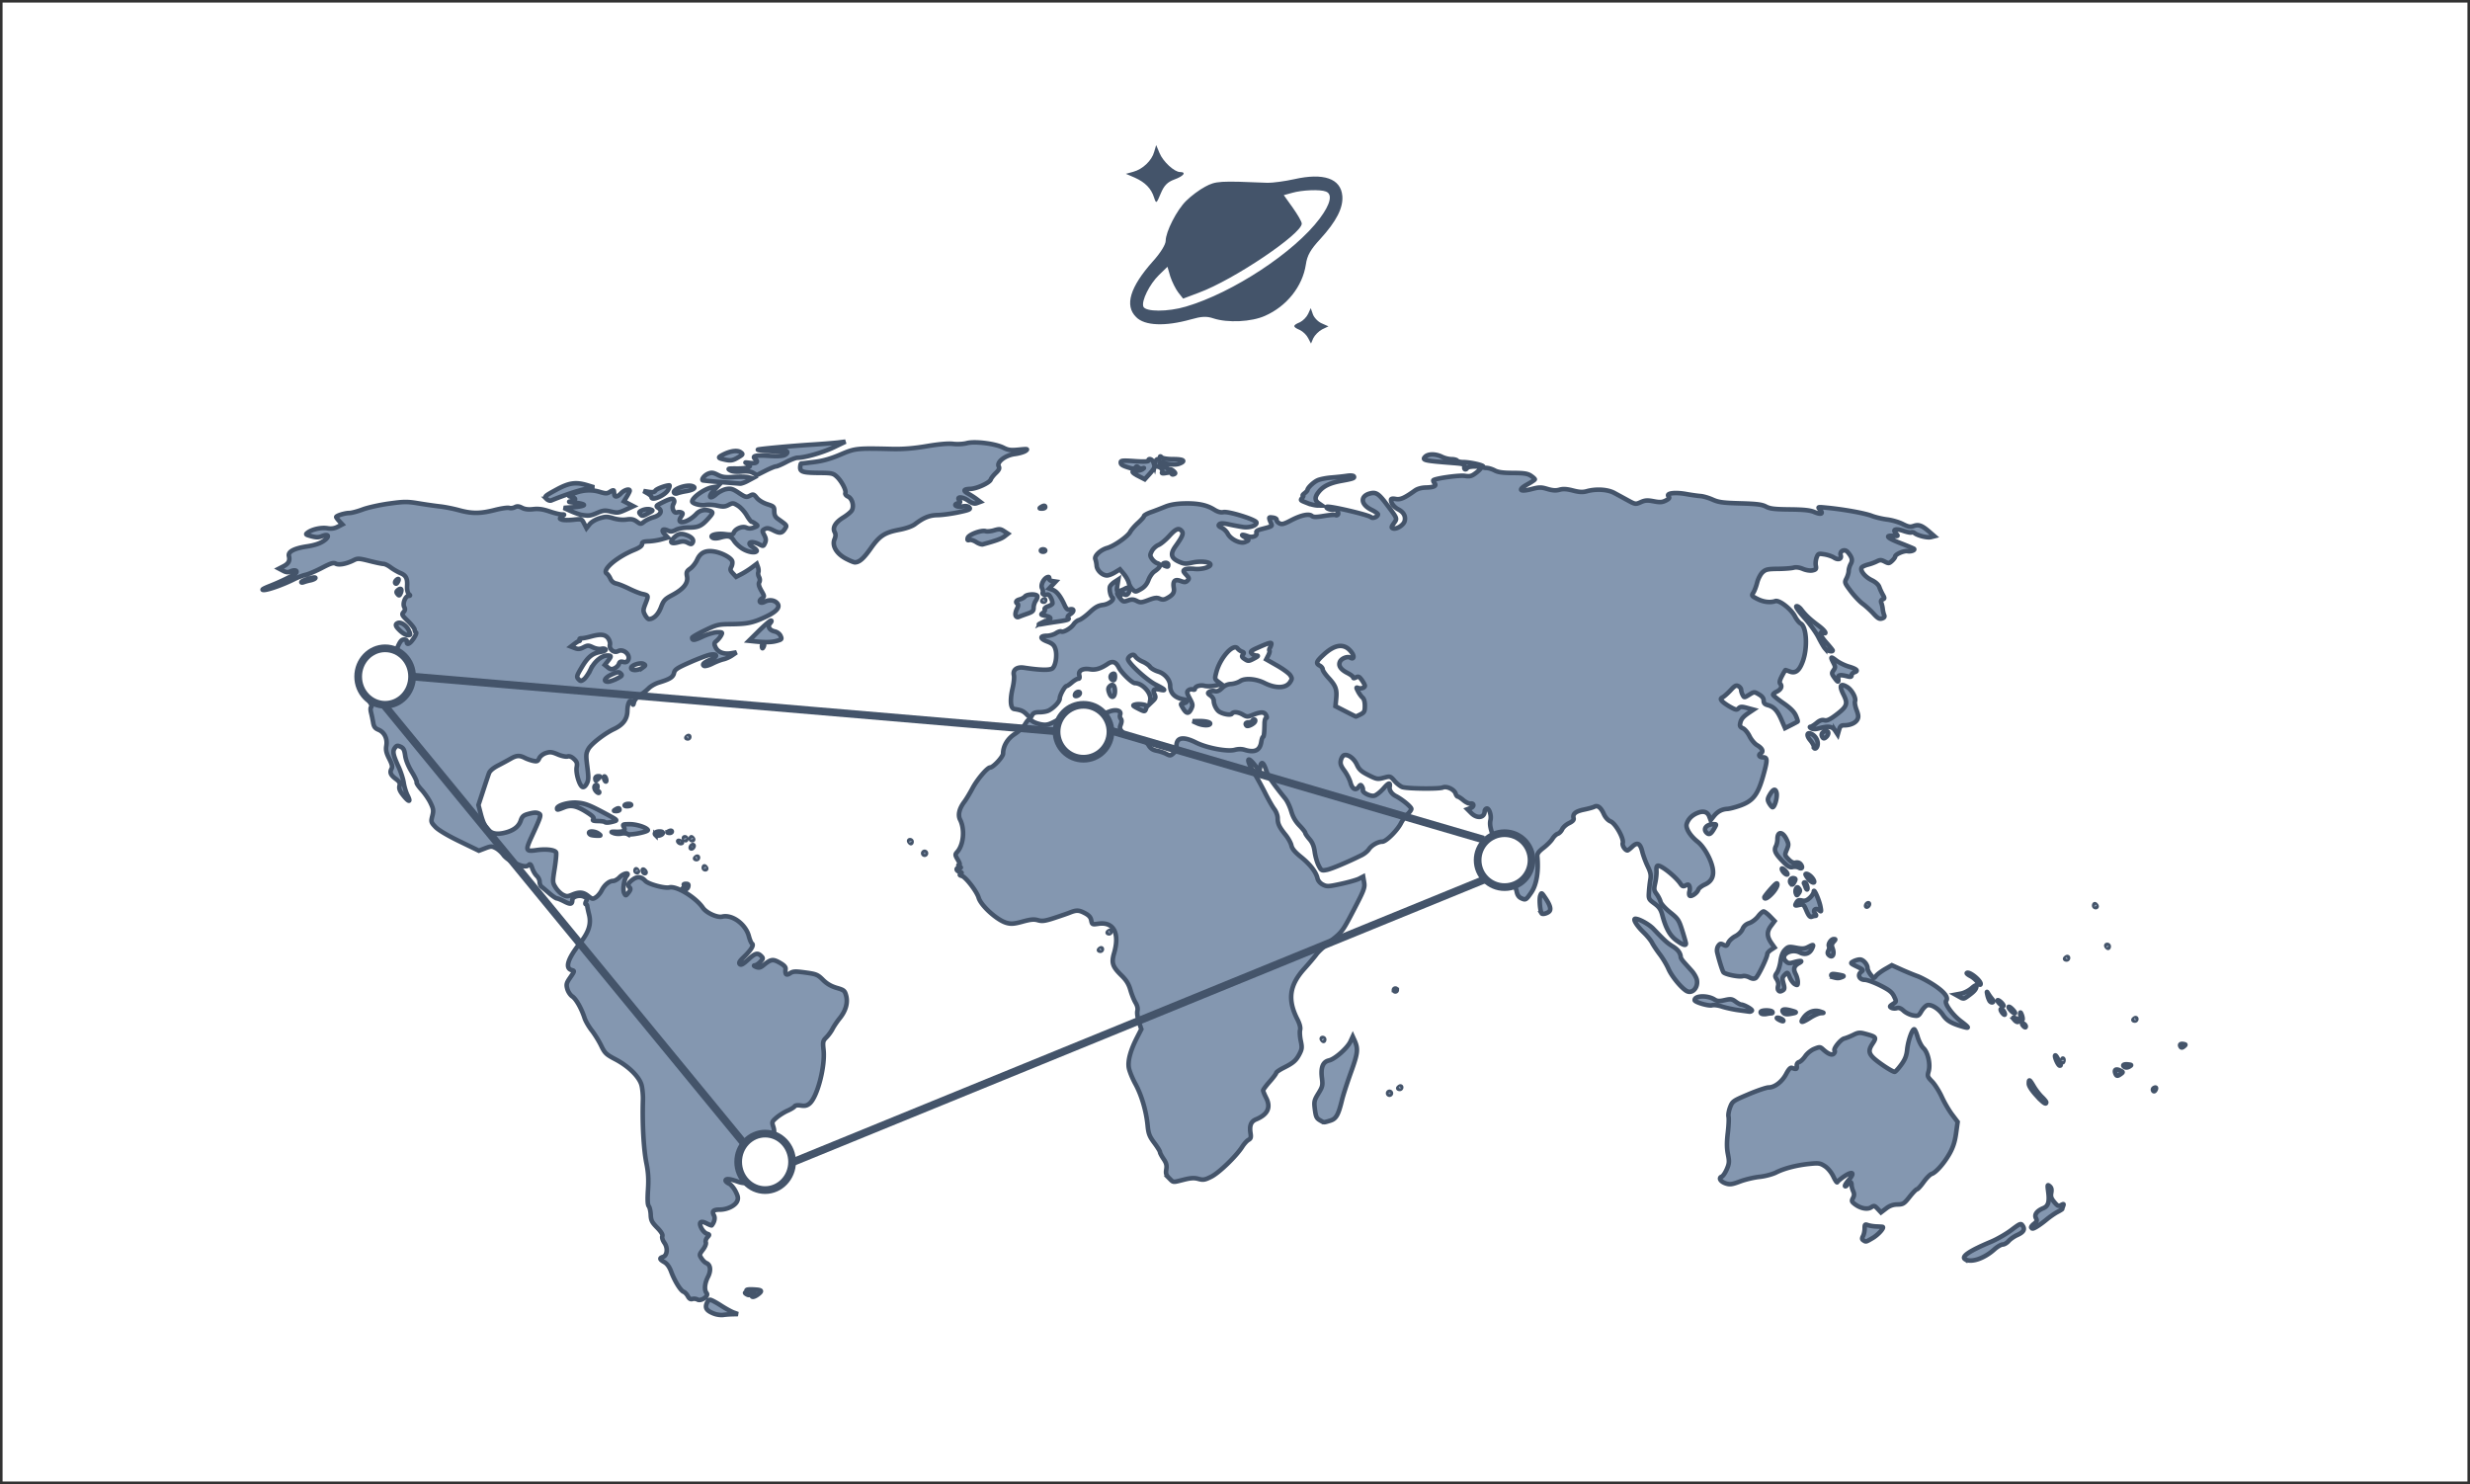 <svg xmlns="http://www.w3.org/2000/svg" overflow="hidden" viewBox="0 0 962 578">
  <rect x="0" y="0" width="962" height="578" fill="#333333" stroke="none"/>
  <defs>
    <clipPath id="a">
      <path d="M159 71h962v578H159z"/>
    </clipPath>
    <clipPath id="b">
      <path d="M256 238h768v356H256z"/>
    </clipPath>
    <clipPath id="c">
      <path d="M256 238h768v356H256z"/>
    </clipPath>
    <clipPath id="d">
      <path d="M256 238h768v356H256z"/>
    </clipPath>
    <clipPath id="e">
      <path d="M597 126h86v80h-86z"/>
    </clipPath>
    <clipPath id="f">
      <path d="M597 126h86v80h-86z"/>
    </clipPath>
    <clipPath id="g">
      <path d="M597 126h86v80h-86z"/>
    </clipPath>
  </defs>
  <g clip-path="url(#a)" transform="translate(-159 -71)">
    <path fill="#FFF" d="M160 72h960v576H160z"/>
    <g clip-path="url(#b)">
      <g clip-path="url(#c)">
        <g clip-path="url(#d)">
          <path fill="#8497B0" stroke="#44546A" stroke-width="1.778" d="M49.365 492.646c-2.875-1.078-3.678-2.127-2.996-3.924.316-.834.924-1.514 1.35-1.514.427 0 2.292.982 4.147 2.18 1.855 1.198 4.122 2.453 5.039 2.784l1.668.603-2.052.048c-1.128.024-2.783.149-3.678.278-.895.129-2.46-.077-3.478-.455zm-6.524-5.524c-.541-.302-1.444-.403-2.005-.225-.707.225-1.254-.111-1.777-1.088-.416-.776-1.16-1.552-1.655-1.72-1.136-.393-3.515-4.245-4.84-7.841-.669-1.816-1.569-3.071-2.637-3.678-1.895-1.078-2.03-1.568-.564-2.033 1.679-.532 1.99-3.491.578-5.475-.674-.947-1.029-2.059-.825-2.588.24-.624-.422-1.72-2.024-3.353-2.022-2.06-2.396-2.809-2.487-4.98-.058-1.405-.4-2.91-.76-3.343-.453-.545-.545-2.505-.3-6.379.264-4.198.11-6.789-.62-10.401-1.085-5.363-1.64-15.356-1.358-24.473.06-1.945-.192-4.616-.56-5.934-.897-3.212-5.023-7.266-10.123-9.946-3.647-1.916-4.16-2.408-5.586-5.352-.863-1.782-2.514-4.447-3.667-5.921-1.153-1.474-2.408-3.638-2.787-4.81-1.204-3.718-3.326-7.454-4.773-8.402-.77-.505-1.648-1.816-1.951-2.915-.491-1.778-.362-2.274 1.175-4.508 1.666-2.421 1.686-2.52.56-2.814-2.767-.724-1.603-4.422 3.363-10.689 3.3-4.165 4.267-7.338 3.353-11.003-.348-1.397-.66-2.859-.693-3.248-.033-.389-.281-.707-.552-.707-.27 0-.218-.51.116-1.134.514-.961.384-1.235-.852-1.799-1.801-.821-4.522-.009-4.532 1.352-.013 1.633-.73 1.753-3.098.519-1.268-.661-2.585-1.201-2.927-1.201-.341 0-1.67-.904-2.953-2.009s-2.65-2.261-3.04-2.569c-.388-.307-.707-1.147-.707-1.864 0-.718-.5-1.757-1.11-2.31-.61-.552-1.402-1.888-1.759-2.969-.468-1.419-.82-1.793-1.266-1.346-.932.932-2.312.755-5.662-.726-1.752-.775-3.576-2.097-4.305-3.121-.696-.977-2.025-2.17-2.954-2.65-1.533-.793-1.916-.786-4.149.066l-2.46.94-7.548-3.658c-4.643-2.249-8.246-4.396-9.362-5.576-1.73-1.83-1.787-2.029-1.21-4.297.527-2.078.437-2.721-.71-5.091-.722-1.492-2.3-3.784-3.507-5.093-1.206-1.309-2.056-2.601-1.888-2.872.167-.271-.683-2.097-1.889-4.059-1.37-2.228-2.337-4.615-2.578-6.361-.308-2.239-.666-2.924-1.802-3.442-1.204-.548-1.54-.478-2.23.463-.971 1.327-.695 2.727 1.452 7.367.872 1.886 1.774 4.68 2.003 6.211.23 1.531.908 3.744 1.507 4.918 1.42 2.782.503 2.733-1.735-.093-1.32-1.666-1.676-2.58-1.414-3.625.28-1.116.004-1.653-1.368-2.668-2.08-1.538-2.52-2.53-1.756-3.958.446-.833.241-1.746-.89-3.98-1.15-2.268-1.39-3.367-1.106-5.051.465-2.753-.77-5.246-3.073-6.2-1.33-.55-1.788-1.166-2.059-2.767a59.12 59.12 0 00-.815-3.894c-.268-1.049-.249-1.97.045-2.151.282-.174.097-.951-.41-1.725-.747-1.141-.799-1.681-.27-2.843.36-.788.495-1.689.302-2.003-.194-.313.288-1.249 1.072-2.079.783-.831 1.825-2.487 2.316-3.681.492-1.194 2.005-3.408 3.364-4.919 1.359-1.511 3.081-4.158 3.828-5.883 1.036-2.393 1.644-3.137 2.568-3.145.666-.005 1.175.309 1.131.698-.18 1.621 1.102 1.122 2.542-.99.848-1.245 1.306-2.348 1.017-2.452-.288-.104-.525-.572-.525-1.041 0-.468-1.171-1.991-2.603-3.382-2.375-2.308-2.527-2.614-1.738-3.486.64-.707.715-1.226.289-1.989-.75-1.339.433-4.339 1.716-4.351.53-.006.68-.186.355-.425-.73-.536-1.06-1.754-.957-3.528.163-2.833-.457-4.019-2.563-4.899-1.137-.474-2.87-1.476-3.853-2.226-.983-.749-2.23-1.363-2.771-1.363-.541 0-3.001-.515-5.467-1.144-3.964-1.012-4.662-1.052-6.035-.346-2.846 1.465-5.861 2.062-7.09 1.404-.922-.493-1.928-.189-5.437 1.647-2.367 1.238-5.196 2.444-6.285 2.678-1.089.236-3.174 1.029-4.632 1.764-4.138 2.085-10.064 4.186-11.704 4.15-1.058-.024-.342-.488 2.473-1.604 4.784-1.897 9.699-4.368 10.154-5.103.56-.907-.656-1.232-2.116-.567-1.075.49-1.738.444-2.978-.206l-1.596-.836 1.736-.897c1.962-1.015 2.579-2.163 2.129-3.959-.437-1.74 1.97-3.018 7.156-3.8 2.786-.42 4.905-1.119 6.331-2.09 2.515-1.712 2.083-3.006-.629-1.883-1.283.531-2.218.537-4.119.026-2.31-.623-2.393-.711-1.359-1.467 1.729-1.264 5.305-2.025 7.654-1.628 1.487.252 2.705.075 3.955-.571l1.806-.934-1.19-1.265c-.653-.696-1.188-1.415-1.188-1.598 0-.526 3.406-1.575 5.11-1.575.85 0 3.18-.616 5.179-1.368 1.998-.752 6.609-1.779 10.246-2.282 5.898-.816 7.147-.826 11.57-.093 2.727.453 6.486.992 8.354 1.199 1.867.207 5.172.864 7.344 1.46 5.045 1.384 8.331 1.367 13.968-.072 2.489-.635 5.004-1.003 5.59-.817.585.186 1.581.061 2.212-.277.87-.465 1.545-.409 2.786.233 1.122.58 2.506.745 4.39.525 1.99-.233 3.73.008 6.272.867 1.935.655 4.085 1.191 4.777 1.191 1.225 0 1.229.02.159.808-1.05.772-1.053.826-.067 1.208.567.22 2.536.242 4.376.05 3.322-.347 3.35-.337 4.277 1.454l.932 1.803 1.21-1.518c.697-.872 2.35-1.861 3.888-2.324 2.324-.699 3.03-.697 5.363.018 1.648.505 3.62.689 5.098.475 1.88-.271 2.754-.102 3.981.772 1.55 1.103 1.592 1.103 2.966.039.767-.595 2.345-1.346 3.507-1.67 2.781-.775 3.724-2.426 2.054-3.596-1.181-.827-1.13-.89 1.976-2.413 2.315-1.135 3.358-1.394 3.81-.942.45.451.446.948-.018 1.814-.79 1.476.194 3.707 1.426 3.234.443-.17 1.178-.166 1.633.009.715.274.703.506-.084 1.709-2.176 3.32 2.702 2.379 6.004-1.158 1.342-1.439 3.422-1.875 5.372-1.127 1.26.484 1.14.879-.944 3.165-2.485 2.725-3.757 3.282-7.489 3.282-1.803 0-3.933.391-4.925.904-1.373.71-2.043.769-3.126.275-2.02-.919-2.723-.154-1.274 1.388l1.236 1.317-2.467.7c-1.357.385-3.613.737-5.014.783-2.03.066-2.547.286-2.55 1.089-.003.687-.99 1.41-3.112 2.277-6.874 2.81-12.705 7.876-10.594 9.205.396.249 1.024 1.146 1.395 1.993.429.975 1.254 1.656 2.252 1.856.866.173 3.103 1.068 4.97 1.987 1.868.919 4.16 1.838 5.093 2.042 2.57.56 2.593.619 1.396 3.656-1.024 2.599-1.045 2.969-.251 4.504.475.92 1.176 1.664 1.557 1.653 1.854-.054 3.593-1.765 4.673-4.6 1.03-2.701 1.499-3.205 4.454-4.783 4.362-2.33 6.175-4.624 5.692-7.2-.315-1.679-.151-2.072 1.285-3.095.905-.645 2.104-2.187 2.663-3.428 1.25-2.774 3.26-3.735 6.65-3.181 3.005.491 6.56 2.399 6.99 3.752.175.556.029 1.553-.326 2.216-.538 1.005-.437 1.43.608 2.542l1.255 1.335 2.047-1.062c1.127-.584 2.932-1.723 4.012-2.531l1.964-1.47.462 1.247c.254.687.325 1.601.16 2.033-.166.432-.037 1.279.286 1.884.364.679.392 1.447.074 2.016-.358.64-.118 1.612.792 3.215 1.305 2.297 1.305 2.299.16 3.102-1.508 1.056-.541 2.176 1.114 1.29 1.643-.879 3.525-.765 4.684.285 1.716 1.552.29 3.409-4.263 5.55-4.951 2.33-7.158 2.792-13.621 2.849-4.772.042-5.404.194-10.044 2.418-2.723 1.306-4.951 2.598-4.951 2.871 0 1.168.858 1.066 4.15-.491 1.94-.918 4.44-1.651 5.63-1.651 2.035 0 2.109.063 1.474 1.249-.368.688-1.162 1.649-1.763 2.136-.947.767-1.002 1.09-.41 2.39.889 1.95 3.209 2.888 5.984 2.42l2.194-.37-1.687 1.164c-.928.64-2.456 1.329-3.395 1.532-.94.203-2.871.955-4.292 1.67-1.442.727-2.891 1.112-3.28.871-.896-.553.05-1.384 2.959-2.599 2.587-1.081 2.174-2.23-.615-1.707-1.086.204-4.608 1.531-7.827 2.948-5.024 2.213-5.9 2.798-6.193 4.13-.36 1.636-1.586 2.41-5.898 3.723-1.376.418-3.159 1.429-3.962 2.247-.802.818-2.34 2.042-3.416 2.721-1.076.678-2.106 1.868-2.29 2.642-.301 1.276-.371 1.307-.75.323-.707-1.842-1.774-.041-1.835 3.101-.063 3.219-1.695 5.414-5.274 7.096-3.668 1.724-8.89 5.797-9.947 7.761-.934 1.735-.973 2.41-.398 6.867.537 4.158.505 5.202-.201 6.568-.528 1.02-1.143 1.508-1.655 1.311-1.214-.466-2.7-5.462-2.283-7.681.289-1.541.097-2.125-1.051-3.204-.926-.869-1.78-1.2-2.506-.969-.606.192-2.32-.173-3.81-.811-2.284-.979-3.013-1.062-4.643-.523-1.106.364-2.204 1.23-2.564 2.019-.535 1.174-.889 1.325-2.367 1.007-.956-.206-2.425-.725-3.266-1.154-2.07-1.058-3.229-.984-5.553.353a152.722 152.722 0 01-4.918 2.652c-1.862.959-3.141 2.052-3.477 2.969-.291.797-1.335 3.907-2.318 6.91l-1.788 5.46.913 3.524c1.678 6.475 4.013 8.414 8.877 7.371 3.667-.787 5.869-2.38 6.678-4.833.514-1.558 1.069-2.072 2.729-2.534 2.498-.694 3.541-.719 4.5-.11.793.503.514 1.329-3.031 9.005-2.433 5.267-2.257 5.738 1.91 5.137 3.797-.548 7.268-.128 7.674.929.158.412-.1 3.191-.572 6.176-.845 5.34-.839 5.46.378 7.428.68 1.1 1.954 2.371 2.832 2.825 1.402.725 1.842.723 3.606-.013 2.802-1.171 4.324-1.048 6.27.51 1.557 1.245 1.777 1.28 3 .479.726-.476 1.717-1.655 2.201-2.62 1.093-2.176 2.933-3.706 4.48-3.723.646-.007 1.772-.649 2.503-1.427 1.485-1.58 4.098-2.095 2.821-.555-1.072 1.291-1.685 5.446-.994 6.738.575 1.074.621 1.068 1.668-.225.746-.92.896-1.511.489-1.918-.972-.972-.68-1.78 1.129-3.116 1.878-1.389 3.33-1.247 4.95.485 1.188 1.269 7.531 2.985 9.35 2.529 2.768-.695 10.248 3.853 13.058 7.94 1.338 1.946 5.613 3.904 7.493 3.432 3.867-.97 9.169 2.904 10.409 7.607.37 1.401.926 2.705 1.237 2.899.826.514-.411 2.546-3.115 5.118-1.727 1.643-2.139 2.35-1.653 2.836.486.486 1.284.06 3.202-1.708 2.79-2.571 3.72-2.832 5.118-1.434.85.85.824 1.023-.341 2.263-.694.739-1.663 1.359-2.154 1.379-.516.021-.307.269.497.59 1.106.441 1.682.317 2.83-.61 2.987-2.413 3.69-2.529 6.344-1.047 1.725.964 2.416 1.698 2.329 2.474-.242 2.158.267 2.636 1.763 1.655 1.189-.779 2.005-.816 5.983-.271 4.232.579 4.786.81 6.816 2.84 1.507 1.508 3.203 2.499 5.332 3.118 2.86.832 3.17 1.085 3.689 3.011.752 2.793-.129 5.892-2.512 8.835-1.018 1.257-2.265 3.103-2.772 4.102-.507.999-1.586 2.479-2.396 3.29-1.372 1.372-1.449 1.715-1.107 4.974.668 6.367-2.445 18.243-5.449 20.784-.978.827-1.815 1.021-3.365.781-1.275-.198-2.219-.07-2.468.333-.222.359-1.457 1.116-2.746 1.682-1.288.567-3.206 1.768-4.262 2.67-1.828 1.562-1.89 1.734-1.274 3.598.709 2.149.232 4.693-1.288 6.863-.491.701-.893 1.895-.893 2.652 0 .758-.591 2.165-1.313 3.128-.721.963-2.113 3.168-3.093 4.899-2.41 4.259-3.86 4.997-7.354 3.745-3.033-1.087-4.65-1.217-4.65-.373 0 .317.604.853 1.343 1.19.74.336 1.89 1.707 2.56 3.045.995 1.993 1.1 2.686.58 3.824-.803 1.765-3.876 3.245-6.733 3.245-2.53 0-3.157.619-2.283 2.252.54 1.008.176 2.63-.867 3.873-.084.101-.97-.239-1.969-.755-2.383-1.233-3.227-.448-2.022 1.881.49.948 1.421 1.891 2.07 2.097 1.114.354 1.126.432.22 1.434-.528.583-.802 1.468-.61 1.97.208.538-.254 1.701-1.128 2.848-1.422 1.865-1.443 1.994-.531 3.385.521.796 1.334 1.595 1.807 1.777 1.704.653 1.987 2.888.687 5.435-1.302 2.552-1.502 5.111-.494 6.323.916 1.107-2.166 3.253-3.552 2.477zM1.138 242.047c1.512-3.159 4.326-5.512 6.591-5.512 1.631 0 1.65.265.157 2.163l-1.174 1.493 1.205.975c.97.786 1.471.854 2.578.35.755-.344 1.529-1.118 1.72-1.719.26-.819.682-1.01 1.678-.76.923.231 1.5.033 1.88-.645 1.15-2.054-1.777-4.682-3.93-3.529-1.542.825-3.555-.817-3.126-2.547.16-.642-.168-1.758-.735-2.507-1.17-1.543-2.95-1.706-6.844-.625-1.4.389-2.997.689-3.549.668-.55-.021-.854.201-.673.493.18.293.122.537-.13.544-.252.007-1.091.5-1.866 1.094l-1.408 1.083 1.582.601c1.236.47 1.965.402 3.338-.308 1.613-.834 1.912-.833 3.673.007 1.061.505 2.51.765 3.243.581.729-.183 1.482-.08 1.672.229.195.316-.602.722-1.82.927-3.312.56-5.032 1.939-7.434 5.959-2.006 3.358-2.122 3.763-1.322 4.651.785.87 1.001.884 2.078.131.66-.462 1.838-2.17 2.616-3.797zm10.28 3.493c2.015-1.028 2.209-1.285 1.499-1.995-.71-.71-1.158-.664-3.468.358-2.711 1.199-3.572 2.818-1.498 2.818.635 0 2.195-.532 3.468-1.181zm10.034-4.275c1.179-.826 1.222-.988.391-1.453-1.224-.685-4.86.495-4.86 1.577 0 1.115 2.812 1.036 4.469-.124zm42.496 244.357c0-.249.306-.757.679-1.13.374-.374.465-.681.204-.681s-.78.422-1.154.93c-.536.733-.906.795-1.76.302-.61-.355-.759-.638-.34-.647.407-.01.583-.273.39-.585-.369-.594.602-.757 3.395-.57 2.494.173 2.745.537 1.203 1.749-1.435 1.131-2.617 1.413-2.617.632zm472.564-14.199c-1.619-1.026 1.749-3.291 10.11-6.793 2.333-.978 5.888-3.023 7.905-4.545 3.42-2.587 3.703-2.7 4.383-1.731 1.03 1.47.422 2.535-2.093 3.669-1.203.542-2.712 1.592-3.359 2.334-.642.742-1.681 1.349-2.304 1.349-.623 0-2.089.858-3.258 1.905-4.001 3.588-9.065 5.283-11.384 3.812zm-39.602-7.351c-.589-.373-.623-.757-.144-1.652.345-.642.628-1.964.628-2.939 0-1.594.124-1.728 1.269-1.326.7.247 2.166.481 3.254.523 1.092.04 2.179.11 2.419.155.939.177-1.567 3.03-3.818 4.35-2.683 1.572-2.573 1.544-3.608.889zm65.388-4.948c-.202-.197.268-.852 1.035-1.455 1.154-.908 1.288-1.292.78-2.235-.728-1.365.36-2.83 2.87-3.871 1.945-.806 2.439-2.443 1.917-6.392-.36-2.717-.317-2.886.56-2.162.685.568.853 1.285.609 2.591-.269 1.432-.024 2.176 1.169 3.595 1.288 1.533 1.672 1.699 2.678 1.162.996-.535 1.116-.486.8.334-.201.529-.369 1.061-.369 1.183 0 .122-.829.646-1.84 1.164-1.011.518-2.984 1.888-4.383 3.044-2.276 1.88-4.624 3.4-5.247 3.4-.124 0-.383-.161-.579-.358zm-59.84-7.309c-1.193-1.268-1.409-1.317-2.554-.567-1.461.956-4.201.397-6.4-1.303-1.17-.908-1.251-1.2-.647-2.33.512-.963.531-1.639.067-2.661-.345-.753-.623-1.867-.623-2.475 0-1.371-.891-1.436-1.629-.119-.302.542-.714.823-.91.625-.202-.198.455-1.292 1.456-2.429 2.458-2.801 1.5-3.561-1.749-1.386-1.399.938-2.635 1.961-2.745 2.276-.115.314-.786-.656-1.495-2.155-.771-1.626-2.103-3.26-3.301-4.049-1.801-1.184-2.41-1.282-5.862-.938-5.065.504-9.952 1.753-13.151 3.361-1.454.731-4.291 1.479-6.479 1.709-2.141.224-5.546 1.031-7.567 1.791-3.09 1.163-3.969 1.285-5.535.769-2.101-.693-2.973-2.122-1.614-2.643.492-.189 1.384-1.488 1.984-2.886.959-2.238 1.013-2.935.443-5.827-.47-2.393-.484-4.659-.048-8.342.329-2.782.455-5.605.28-6.274-.175-.669.099-2.308.608-3.641.898-2.351 1.115-2.505 7.185-5.076 3.444-1.458 6.968-2.651 7.832-2.651 2.339 0 5.235-2.226 6.832-5.249.987-1.869 1.671-2.58 2.263-2.352 1.653.639 1.979.514 1.852-.712-.082-.788.257-1.361.93-1.575.583-.185 1.659-1.215 2.392-2.29.751-1.1 2.294-2.339 3.533-2.836 2.067-.829 2.273-.817 3.394.205 2.075 1.884 3.541 2.434 4.245 1.589.34-.412.46-.91.259-1.107-.647-.648 2.319-4.367 3.765-4.724.777-.192 2.377-.83 3.551-1.418 1.83-.918 2.477-.979 4.527-.428 4.422 1.187 4.571 1.382 2.923 3.868-2.113 3.198-1.553 4.448 3.636 8.102 2.395 1.687 4.662 2.966 5.031 2.844.364-.124 1.533-1.415 2.587-2.871 1.437-1.983 1.998-3.426 2.228-5.759.325-3.313 1.911-7.921 2.726-7.921.268 0 .881 1.363 1.37 3.028.484 1.666 1.495 3.609 2.252 4.319 1.768 1.66 2.793 6.301 1.997 9.043-.522 1.817-.421 2.109 1.38 3.961 1.069 1.1 2.76 3.782 3.761 5.961.997 2.178 2.793 5.261 3.996 6.849l2.185 2.889-.623 4.464c-.45 3.238-1.145 5.396-2.539 7.862-2.132 3.778-5.323 7.382-7 7.915-.608.192-2.008 1.61-3.114 3.151-1.107 1.54-2.262 2.801-2.568 2.801-.302 0-1.596 1.323-2.875 2.939-2.132 2.696-2.525 2.942-4.743 2.984-1.706.032-3.009.494-4.408 1.562l-1.988 1.515-1.303-1.388zm-275.92-11.897c-1.199-1.198-1.399-1.812-1.131-3.462.252-1.553.012-2.467-1.064-4.05-.765-1.125-1.39-2.323-1.39-2.661 0-.339-1.001-1.957-2.224-3.596-1.89-2.533-2.278-3.545-2.59-6.751-.55-5.655-2.356-11.777-4.784-16.214-1.192-2.181-2.339-5.014-2.546-6.294-.443-2.724.664-6.779 3.189-11.691l1.68-3.268-.944-2.842c-.528-1.59-.786-3.472-.586-4.27.235-.936-.017-2.05-.73-3.227-.599-.989-1.488-3.199-1.977-4.911-.652-2.286-1.56-3.772-3.425-5.602-3.586-3.518-4.052-4.903-2.939-8.732 2.265-7.794-.182-12.34-6.162-11.443-2.329.349-2.418.306-2.746-1.339-.253-1.262-.937-2.004-2.655-2.881-2.231-1.138-3.187-1.143-5.927-.026-.622.253-3.169 1.132-5.659 1.952-3.743 1.233-4.867 1.392-6.497.92-1.544-.448-2.844-.332-6.003.534-3.265.896-4.448.992-6.212.505-3.68-1.016-10.004-6.715-10.903-9.827-.696-2.408-5.025-8.02-6.497-8.424-.937-.257-1.052-.456-.479-.826.577-.372.477-.56-.424-.796-1.43-.374-1.572-1.543-.189-1.555.846-.007.866-.088.141-.557-.535-.346-.594-.551-.16-.557.449-.006.278-.704-.493-2.011-1.086-1.839-1.108-2.082-.279-2.998 2.531-2.798 3.086-8.821 1.161-12.615-.918-1.812-.327-4.314 1.633-6.916.739-.98 2.18-3.363 3.203-5.296 1.79-3.383 5.78-8.085 6.86-8.085 1.195 0 5.051-4.145 5.051-5.43 0-2.901 1.734-5.793 4.561-7.607 1.519-.975 3.3-2.642 3.957-3.704 1.342-2.174 1.533-2.245 3.097-1.155.614.428 2.14.95 3.39 1.16 1.907.32 2.819.089 5.658-1.429 4.886-2.613 7.906-3.266 13.496-2.917 3.687.23 5.347.083 7.134-.632 2.633-1.053 4.908-.43 4.292 1.175-.185.483-.072 1.196.251 1.586.407.49.404 1.192-.01 2.281-.52 1.368-.405 1.775.884 3.119.815.851 2.274 1.706 3.243 1.9 4.547.909 5.84 1.498 6.779 3.088.688 1.165 1.59 1.763 3.081 2.042 1.16.217 2.843.776 3.742 1.24 1.525.789 1.723.761 2.995-.435.856-.803 1.243-1.654 1.043-2.286-.176-.554-.042-1.526.298-2.16.875-1.636 3.361-1.475 7.242.468 4.228 2.116 12.247 3.627 15.09 2.842 1.367-.378 2.681-.382 3.878-.015 3.91 1.202 5.912.262 6.446-3.028.177-1.092.48-1.986.673-1.986.366 0 .557-1.643.61-5.234.017-1.167.293-2.122.613-2.122.381 0 .362-.41-.054-1.189-.696-1.3-2.107-1.27-5.485.116-1.602.657-2.048.629-3.482-.219-1.861-1.099-3.771-1.263-4.321-.372-.409.662-3.302.198-4.872-.782-1.127-.705-2.181-2.8-2.181-4.339 0-.59-.572-1.477-1.273-1.97-1.084-.763-1.147-.979-.424-1.452.467-.305 1.427-.419 2.134-.253.901.212 1.73-.143 2.776-1.19.985-.985 2.183-1.528 3.525-1.6 1.118-.059 2.738-.572 3.599-1.139 1.87-1.233 6.115-.89 9.409.759 4.442 2.223 8.386 2.092 9.974-.331.826-1.26.83-1.525.046-2.722-.477-.728-2.771-2.408-5.098-3.731l-4.229-2.407.792-1.533c.436-.842.65-1.675.475-1.849-.174-.174-.107-.652.148-1.062.256-.41.515-1.074.576-1.475.131-.857-.782-.621-5.282 1.369-2.612 1.156-3.001 1.51-2.421 2.208.379.457 1.232.842 1.894.856.929.019.709.286-.962 1.168-2.029 1.071-2.256 1.085-3.575.22-1.128-.739-1.275-1.083-.741-1.727.531-.639.452-.885-.386-1.2-.58-.218-1.327-.76-1.661-1.205-1.621-2.16-6.763 3.523-8.259 9.127-.702 2.631-.678 2.768.643 3.764l1.372 1.035-2.516.518c-1.384.286-3.249.319-4.144.075-1.653-.452-3.748.229-3.748 1.217 0 .29-.385.38-.856.2-.471-.181-1.218-.028-1.661.339-.686.57-.609 1.037.529 3.177 1.233 2.318 1.271 2.636.502 4.177-.963 1.931-1.859 1.787-3.22-.516-.949-1.607-.943-1.644.313-1.822 1.584-.224 1.686-1.233.149-1.479-3.505-.56-5.375-2.408-5.375-5.311 0-2.266-2.101-4.764-4.648-5.526-1.323-.397-2.762-1.23-3.197-1.851-.435-.621-1.708-1.513-2.83-1.981-1.121-.468-2.376-1.334-2.789-1.923-.592-.845-.981-.947-1.848-.483-.604.323-1.098.952-1.098 1.397 0 1.47 7.212 8.116 10.738 9.896 3.738 1.886 4.321 2.56 1.725 1.99-2.316-.509-2.947 0-2.155 1.738.557 1.222.466 1.593-.653 2.668l-1.301 1.25.297-1.686c.469-2.676-3.059-6.52-5.984-6.52-1.073 0-5.193-3.996-6.272-6.084-1.154-2.23-2.437-2.661-4.255-1.428-2.739 1.857-4.792 2.485-6.941 2.122-2.854-.482-4.649.513-4.194 2.325.238.945.105 1.368-.428 1.368-.424 0-1.511.636-2.416 1.414-.904.777-1.839 1.414-2.076 1.415-.701.001-2.676 3.576-2.678 4.846-.003 1.214-2.215 3.607-4.35 4.704-.68.35-2.263.635-3.517.635-1.726 0-2.433.285-2.906 1.169-.62 1.159-.639 1.156-2.089-.294-1.361-1.361-2.144-1.701-4.89-2.126-1.442-.223-1.686-3.488-.607-8.141.461-1.988.688-4.217.503-4.952-.536-2.136 1.142-3.396 3.95-2.965 6.484.996 10.277 1.051 11.165.162 1.222-1.221 1.773-5.25 1.028-7.509-.487-1.473-1.155-2.075-3.151-2.837-2.934-1.121-2.996-2.205-.127-2.234 1.093-.011 2.67-.467 3.504-1.013.834-.547 1.757-.846 2.05-.665.8.495 3.829-1.251 4.835-2.787.486-.741 1.443-1.491 2.127-1.666.684-.174 2.517-1.503 4.073-2.952 2.206-2.055 3.364-2.699 5.255-2.925 2.343-.28 4.7-2.207 3.594-2.939-.688-.455-1.262-3.195-.879-4.193.181-.473.982-1.287 1.78-1.81l1.45-.95-.372 2.328c-.323 2.021-.241 2.307.624 2.162.548-.092 1.573-.484 2.278-.871 1.074-.589 1.337-.561 1.619.177.486 1.264-.862 2.749-1.793 1.977-.514-.427-.841-.411-1.128.053-.296.48-.528.453-.868-.097-.256-.414-.594-.622-.753-.463-.159.159.293 1.019 1.005 1.911 1.2 1.505 1.428 1.576 3.138.98 1.464-.51 2.167-.475 3.414.169 1.408.728 1.883.693 4.588-.334 2.369-.901 3.304-1.017 4.352-.538.965.439 1.681.43 2.577-.033 2.545-1.315 3.25-2.307 2.934-4.127-.468-2.698.39-3.582 2.649-2.729 1.537.58 1.986.557 2.682-.138.735-.736.672-1.007-.534-2.291-1.16-1.235-1.241-1.541-.534-2.018.459-.31 2.178-.421 3.82-.247 3.005.318 6.751-.856 6.098-1.912-.572-.924-4.021-1.191-6.944-.537-2.592.579-3.272.533-5.258-.363-3.086-1.391-3.449-3.019-1.333-5.969 2.724-3.796 3.222-5.006 2.446-5.94-1.149-1.385-2.277-.934-4.902 1.96-1.387 1.528-3.277 3.092-4.2 3.474-.923.383-2.065 1.443-2.537 2.357-.769 1.487-.768 1.799.012 2.989.478.731 1.386 1.493 2.017 1.693 1.736.551 1.392 1.585-1.091 3.284-.763.522-1.782 2-2.263 3.284-.603 1.61-1.52 2.707-2.95 3.533-2.016 1.164-2.107 1.169-3.222.16-.63-.57-1.299-1.735-1.486-2.586-.188-.852-1.037-2.384-1.889-3.404l-1.548-1.854-1.963 1.196c-1.08.659-2.472 1.192-3.095 1.187-1.795-.017-3.874-1.957-4.014-3.745-.069-.889-.3-2.052-.513-2.585-.507-1.268 2.027-3.644 4.66-4.372 2.643-.729 8.003-4.486 8.917-6.249.406-.783 1.783-2.361 3.059-3.506 1.276-1.144 2.32-2.332 2.32-2.64 0-.309 1.21-.992 2.688-1.519a147.966 147.966 0 005.517-2.124c1.911-.787 4.299-1.204 7.356-1.282 5.341-.136 8.834.571 11.716 2.375 1.446.905 2.588 1.213 3.68.995 1.953-.391 12.368 2.837 12.802 3.968.436 1.137-2.551 2.209-5.121 1.839-1.177-.169-3.611-.623-5.41-1.007-2.42-.518-3.434-.534-3.905-.063-.471.471-.236.819.907 1.339.849.387 1.911 1.415 2.361 2.285 1.146 2.216 4.815 4.021 6.708 3.302 1.818-.692 1.806-.91-.113-1.951-1.775-.963-.956-1.171 1.273-.324 1.78.677 3.796-.165 3.326-1.389-.219-.573.399-.987 2.143-1.434 3.734-.956 4.007-1.093 3.698-1.85-1.172-2.863-1.188-2.781.516-2.586.91.103 1.574.492 1.498.876-.074.38.399.977 1.053 1.327.983.526 1.757.339 4.458-1.077 3.96-2.076 7.044-2.753 8.194-1.799.641.533 1.704.536 4.781.017 2.176-.367 4.203-.514 4.505-.328.302.187.717.07.92-.26.446-.722-.787-2.359-1.462-1.942-.815.504-3.491-.398-2.909-.98.586-.587 16.334 3.083 17.276 4.026.635.635 2.647-.213 2.647-1.116 0-.304-1.124-1.099-2.496-1.766-4.256-2.068-4.529-5.379-.527-6.383 2.323-.583 3.328.089 6.541 4.378 4.171 5.569 4.065 5.286 2.702 7.2-1.009 1.417-1.07 1.748-.37 2.017 1.326.51 4.166-1.272 4.566-2.864.468-1.865-.407-3.456-2.494-4.535-1.641-.849-2.83-2.404-2.83-3.704 0-.443.616-.553 1.84-.33 1.834.335 3.351-.33 7.505-3.291.95-.677 2.556-1.123 4.175-1.159 3.285-.075 4.348-.627 3.403-1.765-.371-.447-.556-.93-.412-1.074.722-.723 10.038-2.025 12.184-1.703 2.064.309 2.703.141 4.401-1.154 1.093-.833 1.988-1.74 1.988-2.014 0-.691-4.945-.63-5.376.067-.593.959-1.362.626-1.145-.497.182-.948-.297-1.102-4.418-1.423-11.255-.877-12.17-1.082-10.819-2.432 1.187-1.187 4.098-1.164 6.536.052.998.497 2.652.905 3.675.905 1.023 0 2.017.255 2.21.566.192.311 1.183.566 2.202.566 2.823 0 8.279 1.219 7.937 1.773-.167.27.361.49 1.172.49.812 0 2.291.439 3.288.974 1.339.721 3.21.981 7.186.996 4.274.018 5.695.237 6.932 1.072.856.577 1.552 1.211 1.548 1.409-.005.197-1.311 1.077-2.902 1.955-3.844 2.121-3.032 3.045 1.618 1.841 3.011-.781 3.703-.786 6.197-.045 2.045.607 3.322.685 4.71.287 1.385-.397 2.806-.312 5.219.313 2.516.653 3.821.719 5.416.276 3.64-1.011 8.118-.725 10.717.683 1.291.701 3.673 1.996 5.292 2.88 2.87 1.565 2.996 1.583 4.987.69 1.666-.747 2.596-.81 5.054-.34 2.443.467 3.332.41 4.708-.301 1.346-.696 1.563-1.038 1.049-1.657-.994-1.198 2.532-1.643 6.863-.867 1.984.355 4.498.71 5.587.788 1.089.079 3.218.699 4.73 1.38 2.305 1.038 4.045 1.272 10.791 1.458 6.401.176 8.439.432 9.983 1.255 1.567.835 3.354 1.047 9.296 1.105 5.467.054 7.917.313 9.538 1.01 2.617 1.125 3.666.713 2.238-.883-1.023-1.147-1.016-1.149 2.937-.756 6.621.658 14.57 2.107 17.257 3.148 1.399.542 4.073 1.172 5.932 1.4 1.863.228 4.58 1.019 6.036 1.758 2.214 1.122 2.937 1.246 4.356.751 1.945-.678 3.205-.19 6.175 2.388l1.845 1.603-1.39.349c-1.394.35-5.102-.567-6.377-1.579-.373-.297-.9-.405-1.169-.24-.268.166-1.59-.079-2.941-.544-3.162-1.089-4.566-.68-3.124.911.982 1.086.958 1.109-.915.978-3.507-.244-2.544.792 2.606 2.801 2.803 1.093 5.213 2.102 5.361 2.244.532.514-1.221 1.152-2.496.908-1.399-.267-4.843 1.234-4.843 2.111 0 .291-.547 1.036-1.213 1.657-1.111 1.036-1.341 1.059-2.826.29-1.395-.72-1.84-.727-3.177-.053-.857.431-2.319.967-3.253 1.192-.929.224-2.007.67-2.395.992-1.141.945.867 3.696 3.693 5.065 1.543.746 2.66 1.745 2.99 2.676.292.817.906 2.159 1.37 2.982.757 1.342.748 1.533-.062 1.845-.594.227-.771.684-.513 1.332.221.542.465 1.622.547 2.4.081.778.33 1.837.555 2.354.288.672.048 1.051-.843 1.334-.992.316-1.662-.064-3.296-1.869-1.126-1.246-3.004-2.961-4.173-3.811-1.174-.851-3.268-3.062-4.662-4.915-2.458-3.267-2.505-3.416-1.691-4.993.46-.893.848-2.21.862-2.926.01-.715.369-1.933.796-2.706.819-1.477.503-2.655-1.246-4.66-1.145-1.315-3.186-.329-2.673 1.293.474 1.494-.978 1.978-2.655.883-.723-.475-2.395-1.035-3.708-1.245-2.261-.361-2.429-.292-3.013 1.244-.341.895-.484 2.309-.318 3.143.259 1.299.079 1.565-1.258 1.858-.909.2-2.466-.036-3.736-.567-1.394-.582-2.707-.758-3.652-.49-.812.231-3.556.441-6.098.466-4.028.04-4.804.216-6.028 1.366-.773.726-1.701 2.508-2.063 3.961-.362 1.452-1.025 3.208-1.474 3.9-.776 1.198-.701 1.319 1.517 2.45 2.407 1.228 5.031 1.551 7.02.865 1.535-.529 6.216 3.121 7.678 5.986.598 1.174 1.588 2.401 2.199 2.728 2.311 1.237 2.78 9.353.848 14.659-1.338 3.674-2.836 4.875-5.035 4.039-.841-.32-1.613-.581-1.717-.581-.104 0-.733 1.044-1.399 2.321-.874 1.677-1.044 2.521-.613 3.041.824.993.214 2.285-1.434 3.037-.762.347-1.384.877-1.384 1.178 0 .301 1.77 1.766 3.934 3.255 2.753 1.895 4.224 3.35 4.898 4.846.53 1.176.861 2.232.735 2.346-.127.114-1.283.738-2.571 1.387l-2.34 1.18-1.408-3.232c-1.576-3.618-2.928-5.073-5.309-5.713-1.199-.323-1.617-.781-1.617-1.771 0-.909-.588-1.681-1.834-2.411-1.817-1.064-1.853-1.063-3.786.131-1.935 1.196-1.957 1.197-2.552.087-.329-.616-.599-1.51-.599-1.986s-.475-1.121-1.057-1.432c-.864-.463-1.41-.183-2.999 1.536-1.069 1.156-2.437 2.383-3.042 2.727-.938.534-.988.759-.341 1.538.417.502 1.855 1.527 3.197 2.277 2.135 1.193 2.543 1.26 3.263.541.684-.684 1.24-.709 3.305-.149l2.484.674-1.384.926c-2.567 1.715-3.376 2.615-3.742 4.164-.301 1.271-.122 1.653 1.019 2.173.762.347 1.919 1.73 2.572 3.075.653 1.344 1.958 2.9 2.9 3.456 2.071 1.223 2.672 2.523 1.475 3.193-1.115.623-.582 1.556.889 1.556 1.763 0 1.773 1.051.069 7.119-2.063 7.348-3.925 9.8-8.797 11.582-1.919.702-4.253 1.318-5.187 1.37-2.17.12-3.853 1.039-5.321 2.906l-1.166 1.482-.543-1.43c-.709-1.865-2.336-2.334-4.669-1.347-2.139.905-3.549 2.348-4.118 4.215-.509 1.669 1.293 4.606 4.277 6.97 2.449 1.94 5.198 6.808 5.843 10.351.562 3.081-.433 5.103-3.101 6.307-1.216.548-2.353 1.447-2.528 1.997-.42 1.322-2.932 2.968-3.393 2.223-.192-.311-.199-1.036-.016-1.612.182-.576.174-1.46-.02-1.965-.279-.727-.588-.792-1.482-.314-.93.498-1.289.372-2.041-.717-1.846-2.678-7.199-6.981-8.683-6.981-.522 0-.724.629-.634 1.98.071 1.09-.151 3.214-.494 4.72-.559 2.454-.501 2.904.552 4.329.646.874 1.336 2.229 1.532 3.012.2.794 1.836 2.608 3.708 4.109 3.119 2.502 3.448 2.996 4.76 7.152.776 2.455 1.411 4.705 1.411 5 0 .96-1.183.571-3.649-1.2-2.55-1.832-4.179-4.729-5.538-9.85-.589-2.224-1.236-3.177-3.071-4.527-2.25-1.656-2.318-1.801-2.137-4.54.103-1.556.358-3.761.567-4.901.294-1.604.051-2.754-1.077-5.093-.8-1.661-1.747-4.212-2.103-5.67-.797-3.255-1.922-3.8-3.911-1.895-.822.788-1.653 1.432-1.848 1.432-.9 0-2.137-1.916-1.841-2.852.54-1.698-2.776-7.619-4.716-8.423-1.061-.439-2.031-1.506-2.681-2.946-1.128-2.502-2.394-3.459-3.659-2.768-.459.252-2.295.757-4.081 1.123-3.274.672-4.449 1.663-4.001 3.377.165.631-.408 1.241-1.781 1.896-1.114.531-2.314 1.599-2.667 2.373-.353.775-1.13 1.564-1.726 1.753-.597.189-1.518 1.056-2.046 1.925-.528.868-2.103 2.457-3.498 3.529-1.909 1.467-2.505 2.288-2.41 3.32.555 6.035-.297 11.083-2.375 14.082-2.026 2.924-2.169 3.005-3.883 2.224-.944-.43-1.525-1.27-1.765-2.552-.198-1.051-1.337-4.013-2.533-6.581-7.235-15.54-8.305-18.505-7.689-21.311.417-1.897-.582-4.758-1.548-4.434-.387.13-.711.596-.719 1.036-.048 2.583-2.95 2.98-5.216.713l-1.502-1.502 1.292-.478c1.454-.538 1.32-1.988-.158-1.722-.526.095-1.729-.479-2.673-1.273-.945-.795-1.935-1.445-2.202-1.445-.266 0-.647-.512-.845-1.138-.522-1.643-3.523-3.073-5.028-2.394-1.354.61-13.636.483-15.692-.163-.74-.233-2.11-1.298-3.044-2.366-1.687-1.931-1.713-1.939-4.244-1.257-2.398.647-2.746.586-5.976-1.045-2.791-1.409-3.627-2.168-4.489-4.079-1.099-2.438-3.541-4.203-5.026-3.634-.467.18-1.013 1.071-1.213 1.981-.287 1.307.006 2.156 1.393 4.043.966 1.313 2.019 3.362 2.339 4.552.689 2.556 2.047 3.316 3.174 1.775.68-.93.863-.962 1.323-.233.295.465.453 1.1.353 1.412-.315.978 2.95 2.587 4.474 2.205.77-.193 2.415-1.504 3.656-2.914 1.955-2.221 2.637-2.371 2.303-.506-.225 1.255.763 2.727 2.397 3.572 2.526 1.305 6.043 4.213 6.043 4.995 0 .36-.661 1.273-1.469 2.027-.809.755-1.972 2.351-2.586 3.548-1.49 2.908-5.812 7.161-7.275 7.161-1.691 0-4.207 1.428-5.208 2.956-.475.724-1.722 1.745-2.772 2.27-5.378 2.684-11.854 5.407-13.676 5.749-1.948.365-2.106.277-3.138-1.759-.598-1.179-1.276-3.544-1.508-5.256-.3-2.226-.883-3.641-2.047-4.97-.895-1.023-1.628-2.105-1.628-2.405 0-.3-1.021-1.597-2.269-2.883-1.555-1.602-2.559-3.34-3.188-5.518-.506-1.749-1.535-3.944-2.287-4.877-5.193-6.449-6.731-8.723-7.505-11.098-1.025-3.147-1.893-3.655-2.294-1.344l-.284 1.642-1.914-2.417c-2.95-3.725-3.321-2.032-.552 2.515 1.31 2.151 3.399 5.948 4.641 8.438 1.243 2.49 2.854 5.315 3.58 6.278.748.992 1.321 2.542 1.321 3.574 0 2.132.636 3.463 3.135 6.558 1.005 1.245 1.998 3.063 2.207 4.039.267 1.252 1.359 2.562 3.707 4.445 3.569 2.863 5.881 5.85 6.455 8.34.215.935 1.032 1.896 2.068 2.431 1.578.816 2.133.794 7.12-.287 2.975-.645 6.126-1.542 7.003-1.996l1.594-.824.378 2.24c.344 2.035-.025 3.015-4.054 10.741-4.331 8.307-4.533 8.582-8.84 11.982-2.424 1.913-4.961 4.257-5.638 5.206-.676.95-2.84 3.515-4.808 5.701-5.745 6.379-6.526 11.989-2.716 19.508.968 1.909 1.346 3.355 1.116 4.269-.19.76-.068 2.68.272 4.266.536 2.498.475 3.166-.452 4.983-1.338 2.621-2.402 3.564-6.142 5.438-1.634.819-2.971 1.73-2.971 2.026 0 .296-1.146 1.827-2.546 3.404-1.401 1.577-2.547 3.124-2.547 3.437 0 .313.525 1.598 1.167 2.856 1.924 3.77.631 6.503-3.98 8.413-1.944.805-2.582 2.449-2.101 5.412.252 1.553.092 2.069-.788 2.54-.607.325-1.705 1.535-2.44 2.689-2.32 3.642-8.987 10.088-12.016 11.616-2.528 1.275-3.175 1.388-5.032.874-1.637-.451-2.958-.38-5.704.31-4.446 1.117-3.974 1.163-5.696-.559zm74.53-180.48c1.461-.756 1.67-1.172 1.67-3.326 0-1.545-.33-2.737-.886-3.198-.487-.404-1.277-1.491-1.755-2.415-.79-1.529-.787-1.649.038-1.333 1.088.418 2.603-.084 2.603-.862 0-.308-.526-1.299-1.17-2.203-.969-1.361-1.357-1.543-2.263-1.058-.733.393-1.094.396-1.094.011 0-.315-1.01-1.089-2.244-1.719-2.732-1.393-3.704-2.938-2.852-4.53.645-1.205 2.949-2.049 3.932-1.441 1.327.82 1.718-.389.623-1.925-2.654-3.728-6.349-3.482-10.932.725-2.957 2.716-3.214 3.437-1.541 4.332.622.333 1.131.985 1.131 1.447 0 .463 1.007 1.934 2.237 3.268 2.833 3.074 3.353 4.479 3.002 8.116l-.282 2.929 3.888 1.995c2.138 1.097 3.963 2.007 4.057 2.022.093.015.921-.36 1.838-.835zm-15.589 158.06c-1.597-.906-1.824-1.384-2.241-4.724-.334-2.669-.195-3.249 1.402-5.844 1.623-2.638 1.739-3.146 1.381-6.01-.516-4.137.363-6.31 2.767-6.837 2.265-.497 7.166-4.823 8.34-7.363l.897-1.94.624 1.368c1.57 3.445 1.41 4.958-1.32 12.512-1.461 4.041-3.028 8.876-3.483 10.743-1.455 5.977-2.282 7.417-4.665 8.132-2.538.76-2.292.762-3.702-.037zm278.74-9.838c-1.806-1.975-2.884-3.67-2.884-4.527 0-1.898.302-1.733 1.935 1.054.781 1.332 2.195 3.162 3.138 4.067.944.904 1.716 1.851 1.716 2.104 0 1.088-1.203.256-3.905-2.698zm-252.427-.803c0-.311.255-.566.566-.566a.567.567 0 010 1.132.568.568 0 01-.566-.566zm297.985-1.032c-.202-.323-.091-.757.249-.966.838-.52 1.135-.106.575.802-.297.486-.59.544-.824.164zm-294.024-.915c0-.137.254-.407.566-.599.311-.193.566-.08.566.249 0 .33-.255.6-.566.6-.312 0-.566-.113-.566-.25zm279.306-5.743c-.551-1.436.148-1.939 1.71-1.229 1.346.613 1.375.707.436 1.393-1.313.96-1.725.928-2.146-.164zm3.588-2.516c-1.107-.684-.34-1.23 1.418-1.012 1.38.17 1.409.233.427.839-.633.388-1.385.458-1.845.173zm-26.422-2.077c-1.16-2.502-.752-3.464.45-1.055 1.251 2.506 1.27 2.588.68 2.583-.23-.003-.742-.69-1.13-1.528zm2.165-.402c-.024-.596.11-.93.297-.742.192.188.211.676.048 1.084-.182.452-.316.318-.345-.342zm46.071-5.432c-.523-.838-.029-1.267 1.178-1.03.887.172.896.264.096.926-.637.527-.996.557-1.274.104zm-334.416-2.819c-.192-.312-.08-.567.25-.567s.599.255.599.567c0 .311-.112.566-.249.566s-.407-.255-.6-.566zm248.412-5.317c-3.584-1.129-5.208-2.178-6.616-4.272-1.61-2.393-4.557-4.205-6.061-3.727-.608.193-1.634 1.243-2.276 2.333-1.092 1.855-1.303 1.957-3.296 1.604-1.169-.208-2.798-1.009-3.627-1.779-1.049-.98-1.854-1.289-2.678-1.029-.642.205-1.576.145-2.074-.133-.781-.436-.705-.64.541-1.455 1.442-.944 1.442-.957.474-2.985-.776-1.628-1.844-2.477-5.351-4.238-2.405-1.212-5.131-2.202-6.051-2.202-2.104 0-2.971-1.94-1.39-3.099.944-.69.805-.861-1.653-2.056-2.611-1.269-2.649-1.323-1.403-2.016.709-.391 1.844-.721 2.525-.732 1.327-.021 3.003 1.892 3.003 3.425 0 .512.551 1.629 1.222 2.484 1.208 1.532 1.236 1.539 2.123.432.493-.617 2.074-1.795 3.507-2.617l2.611-1.495 3.612 1.632c1.988.897 4.815 2.062 6.276 2.589 1.462.526 4.384 2.092 6.497 3.479 4.029 2.649 5.783 4.882 4.777 6.093-.82.987 2.4 5.482 5.73 8.004 3.66 2.772 3.598 3.029-.422 1.76zm24.626-.045c-.45-.538-.494-.863-.115-.863.685 0 1.48 1.074 1.087 1.466-.143.143-.579-.129-.972-.603zm-95.077-2.304c-.82-.454-1.058-.787-.566-.794 1.011-.013 2.627.929 2.247 1.309-.147.147-.904-.085-1.681-.515zm9.567-.748c1.604-2.253 4.116-3.217 6.439-2.472 1.691.543 1.715.589.374.643-.796.031-2.651.821-4.123 1.754-3.359 2.131-4.17 2.154-2.69.075zm82.104.774c-.767-.921-.585-1.036.8-.505.493.189.895.571.895.849 0 .783-.915.597-1.695-.344zm2.649-.499c-.216-.554-.374-1.432-.35-1.952.024-.625.216-.482.58.422.302.752.46 1.63.35 1.952-.106.323-.369.133-.58-.422zm43.747.533c0-.138.258-.407.565-.599.311-.193.57-.08.57.249 0 .33-.259.6-.57.6-.307 0-.565-.113-.565-.25zm-144.719-2.377c-.391-.165-.567-.533-.391-.817.432-.699 4.059-.66 4.497.048.192.312.016.569-.391.574-.407.004-1.25.117-1.873.251-.622.134-1.451.109-1.842-.056zm8.401-.424c-1.028-1.239.157-1.616 2.822-.899 2.686.723 2.677.836-.107 1.339-1.446.261-2.24.132-2.715-.44zm84.958-.345c-.393-.626-.46-1.131-.158-1.131.307 0 .824.509 1.159 1.131.331.623.403 1.132.154 1.132-.245 0-.767-.509-1.155-1.132zm3.545-.569c-1.514-1.672-.704-1.935.853-.277.728.777 1.069 1.412.748 1.412-.317 0-1.035-.511-1.601-1.135zm-106.096-.098c-2.023-.28-4.875-.903-6.338-1.383s-3.187-.706-3.831-.501c-1.295.411-6.806-1.209-6.806-2.001 0-1.809 5.072-1.946 7.768-.211 1.006.649 1.8.692 3.928.215 2.357-.528 2.848-.463 4.233.561.861.637 1.823 1.158 2.136 1.158 1.119 0 4.515 1.893 4.228 2.357-.16.259-.595.437-.966.394a490.59 490.59 0 01-4.352-.589zm101.569-2.728c-.561-.622-.767-1.131-.455-1.131.311 0 1.025.509 1.59 1.131.561.623.767 1.132.455 1.132-.311 0-1.025-.509-1.59-1.132zm-3.565-.716c-.321-.388-.752-1.467-.948-2.399-.326-1.501-.288-1.566.316-.563a18.302 18.302 0 001.485 2.066c.47.544.585 1.073.268 1.267-.297.183-.8.016-1.121-.371zm-11.987-1.799l-1.404-.779 2.18-.409c1.198-.224 3.038-1.165 4.092-2.09 1.15-1.009 1.911-1.374 1.907-.914-.015 1.15-.709 2.037-2.822 3.597-2.214 1.63-2.108 1.615-3.953.595zm-106.144-2.204c-2.079-1.184-5.828-5.766-7.049-8.615-.659-1.536-2.167-4.066-3.354-5.622-1.185-1.556-2.546-3.593-3.025-4.527-.477-.934-1.929-2.716-3.225-3.961-2.733-2.625-4.414-5.383-3.268-5.363 1.484.026 5.307 2.151 6.946 3.862 4.522 4.721 5.449 5.562 7.584 6.877 2.06 1.27 3.036 2.59 3.134 4.244.018.311.604 1.202 1.302 1.98.697.778 2.014 2.242 2.925 3.252.912 1.01 1.822 2.587 2.023 3.503.659 3-1.757 5.644-3.993 4.37zm-113.98-.374c0-.31.255-.565.566-.565.311 0 .566.255.566.565a.567.567 0 01-.566.566.567.567 0 01-.566-.566zm149.665-.005c-.194-.314-.195-1.066-.005-1.671.192-.607-.042-1.697-.521-2.429-.788-1.203-.78-1.454.08-2.682.522-.746 1.138-2.749 1.369-4.45.285-2.099.848-3.521 1.751-4.424 1.235-1.235 1.545-1.29 4.321-.763 2.384.452 3.322.396 4.62-.275 2.172-1.124 2.331-1.073 1.609.51-.917 2.013-2.75 2.657-4.682 1.644-3.451-1.808-8.029.879-5.614 3.295.888.887 1.379.968 3.024.497 2.819-.809 3.93-.66 2.18.291-1.982 1.076-2.358 2.271-1.337 4.246.465.898.845 2.292.845 3.096 0 1.288-.135 1.39-1.132.857-.624-.334-1.522-1.538-1.998-2.676-.858-2.053-.873-2.06-1.971-.963-.963.964-1.028 1.391-.501 3.3.477 1.725.445 2.295-.15 2.672-.999.634-1.463.616-1.89-.075zm77.636-3.018c-.532-.814-1.753-1.886-2.716-2.382-.959-.496-1.615-1.03-1.462-1.185.882-.88 5.793 3.116 5.371 4.372-.124.385-.642.04-1.193-.805zm-88.86-1.883c-.854-.447-2.004-.67-2.556-.494-1.407.446-6.999-.692-7.553-1.538-.441-.673-1.738-4.819-2.431-7.774-.19-.812 0-1.866.446-2.476.647-.885.982-.952 2.008-.403 1.082.579 1.312.48 1.906-.823.37-.815 1.606-1.956 2.745-2.538 1.207-.615 2.366-1.767 2.777-2.759.473-1.143 1.338-1.912 2.633-2.339 1.061-.35 2.592-1.507 3.404-2.571.811-1.064 1.777-1.935 2.146-1.935s1.485.841 2.481 1.868l1.81 1.868-1.451 1.952c-1.648 2.217-1.562 4.124.306 6.747l1.131 1.589-1.409.923c-.775.508-1.408 1.236-1.407 1.618.005 1.296-3.621 8.766-4.53 9.334-.633.395-1.369.32-2.456-.249zm32.872-.011c-1.173-.305-1.336-1.307-.215-1.307.431 0 1.629.17 2.664.377 1.595.319 1.715.443.776.809-1.227.48-1.773.501-3.225.121zm90.11-7.215c0-.137.254-.407.565-.599.312-.192.57-.08.57.249 0 .33-.258.6-.57.6-.311 0-.565-.113-.565-.25zm-92.093-1.534c-.45-.453-.479-.977-.086-1.71.311-.581.412-1.301.23-1.599-.513-.826.766-2.829 1.806-2.829.829 0 .829.097-.039 1.052-.747.826-.828 1.373-.388 2.542.901 2.362-.076 3.99-1.523 2.544zm-284.198-1.861c0-.137.254-.407.566-.599.311-.193.566-.08.566.249 0 .33-.255.599-.566.599-.312 0-.566-.112-.566-.249zm392.417-1.448c-.191-.311-.076-.566.249-.566.331 0 .604.255.604.566 0 .311-.115.566-.254.566-.134 0-.402-.255-.599-.566zm-389.022-5.343c0-.137.255-.406.566-.598.311-.193.566-.08.566.249s-.255.599-.566.599c-.311 0-.566-.112-.566-.25zm272.181-8.507c-1.079-2.518-1.223-2.631-2.884-2.266-1.656.364-1.714.319-1.093-.84.514-.96.99-1.15 2.207-.883 1.174.258 1.924-.003 3.073-1.068.837-.776 1.526-1.867 1.533-2.427.018-1.428 2.121 3.361 2.6 5.922.364 1.944.316 2.05-.566 1.318-1.314-1.087-2.577.04-1.5 1.338.43.518.485.873.135.873-.324 0-.989.154-1.478.341-.658.252-1.188-.352-2.027-2.308zm-103.171 1c-.633-1.028-.992-5.639-.535-6.862.484-1.298.521-1.282 1.962.848 1.728 2.554 2.281 4.191 1.711 5.066-.546.837-2.789 1.514-3.138.948zm126.367-2.927c0-.311.254-.723.565-.916.312-.192.566-.095.566.216 0 .312-.254.724-.566.916-.311.192-.565.095-.565-.216zm88.835-.067c0-.311.115-.566.254-.566.134 0 .407.255.599.566.192.311.077.566-.249.566-.331 0-.604-.255-.604-.566zm-128.446-3.269c0-.242 1.134-1.706 2.521-3.254 2.031-2.268 2.526-2.588 2.546-1.651.014.64-.837 2.104-1.89 3.254-1.786 1.95-3.177 2.673-3.177 1.651zm12.256-1.51c-.207-.537-.164-1.353.093-1.813.398-.712.564-.719 1.123-.046.5.602.478 1.032-.093 1.812-.702.96-.772.963-1.123.047zm-433.325-2.205c.346-.418.462-.927.258-1.131-.205-.205.155-.373.8-.373.895 0 1.103.269.877 1.132-.172.657-.771 1.132-1.43 1.132-.886 0-.997-.167-.505-.76zm437.122-.15c-.211-.589-.487-1.262-.613-1.495-.126-.234.011-.425.304-.425.565 0 1.36 2.324.939 2.744-.136.136-.419-.235-.63-.824zm-5.735-1.476c-.794-.958-.02-2.321 1.169-2.055.745.166.772.401.174 1.508-.577 1.068-.826 1.17-1.343.547zm6.691-1.945c-.65-.825-1.087-1.595-.971-1.71.459-.46 2.051.553 2.897 1.844 1.301 1.986-.349 1.871-1.926-.134zm-9.303-2.19c-.504-.504-.916-1.209-.916-1.568 0-.358.559-.092 1.242.591.683.683 1.095 1.389.916 1.567-.179.179-.738-.087-1.242-.59zm-444.168-.081c-.207-.207-.377-.641-.377-.962 0-.355.264-.321.67.085.368.368.538.801.377.962-.161.161-.462.122-.67-.085zm-3.206-.755c0-.311.112-.565.25-.565.137 0 .406.254.599.565.192.312.08.566-.25.566s-.6-.254-.6-.566zm26.595-1.131c0-.312.112-.566.25-.566.137 0 .406.254.599.566.192.311.08.566-.25.566s-.6-.255-.6-.566zm426.471-.086c-.567-.321-1.643-.429-2.39-.241-1.095.275-1.851-.166-3.902-2.276-2.898-2.981-3.461-4.238-2.611-5.827.329-.613.597-1.881.597-2.817 0-3.071 2.058-2.947 3.566.215.835 1.753.841 2.129.055 4.008-.845 2.023-.828 2.113.68 3.687 1.089 1.137 1.906 1.523 2.767 1.307.727-.182 1.512.044 1.94.56 1.019 1.227.574 2.104-.702 1.384zM41.88 315.505c0-.137.254-.407.566-.599.31-.192.565-.08.565.249 0 .33-.254.6-.566.6-.31 0-.565-.113-.565-.25zm88.839-2.014c0-.311.254-.566.565-.566a.567.567 0 010 1.132.567.567 0 01-.565-.566zm-90.537-2.197c0-.311.255-.723.566-.915.311-.192.566-.095.566.216s-.255.723-.566.916c-.311.192-.566.095-.566-.217zm-4.806-2.323c-.198-.321.03-.416.533-.223.98.377 1.16.782.346.782-.293 0-.689-.252-.879-.559zm89.967-.006c-.192-.312-.08-.566.25-.566.329 0 .599.254.599.566 0 .31-.113.565-.25.565s-.407-.255-.599-.565zm-87.707-1.132c-.193-.312-.08-.566.25-.566.329 0 .599.254.599.566 0 .311-.113.566-.25.566s-.407-.255-.6-.566zm2.546 0c0-.312.112-.566.25-.566.137 0 .407.254.599.566.192.311.08.566-.25.566s-.599-.255-.599-.566zM1.28 306.326c-.39-.157-.708-.519-.708-.804 0-.816 2.498-.606 3.712.312 1.043.79 1.013.83-.6.804-.933-.014-2.015-.155-2.404-.312zm14.318-.321c-.507-.284-1.628-.361-2.491-.171-.863.189-2.19.095-2.95-.208-1.22-.489-1.112-.546.935-.498 3.008.07 3.811-.42 3.042-1.857-.545-1.019-.381-1.097 2.318-1.097 2.612 0 6.379 1.198 7.017 2.231.425.687-6.857 2.167-7.87 1.6zm10.854.358c-.67-.671.163-1.36 1.645-1.36.89 0 1.34.267 1.195.708-.26.792-2.244 1.248-2.84.652zm409.382-.9c-1.499-1.498-.015-3.289 2.724-3.289 1.214 0 1.215.01.173 1.794-1.214 2.079-1.939 2.453-2.897 1.495zm-404.706-.116c0-.122.382-.369.85-.548.466-.179.848-.079.848.222 0 .302-.382.548-.849.548-.467 0-.849-.1-.849-.222zm-24.46-4.056c-.175-.175-1.37-.332-2.655-.35-1.773-.024-2.198-.199-1.763-.723.42-.506-.183-1.181-2.264-2.529-4.078-2.643-6.356-3.159-9.096-2.063-2.57 1.028-2.766 1.057-2.766.41 0-1.185 4.503-2.487 7.746-2.241 3.101.236 4.838.896 10.927 4.154 5.005 2.677 5.01 2.683 3.395 3.143-1.835.523-3.127.596-3.524.199zm4.09-4.775c1.097-.71 1.697-.71 1.697 0 0 .311-.573.562-1.273.557-1.03-.007-1.11-.114-.424-.557zm450.645-1.004c-.342-.226-.931-.997-1.308-1.713-.569-1.079-.51-1.604.345-3.067 1.32-2.26 2.211-2.541 2.639-.835.451 1.796-.852 6.159-1.676 5.615zm-446.93-.754c.378-.611 2.51-.681 2.509-.081 0 .233-.635.461-1.411.505-.776.045-1.27-.146-1.098-.424zm-11.19-5.453c-.905-1.039-.773-2.409.232-2.409.321 0 .455.497.296 1.105-.16.607.002 1.209.358 1.337.356.128.497.396.314.596-.184.2-.723-.083-1.2-.629zm3.287-4.446c-.201-.525-.238-1.081-.083-1.237.156-.156.448.147.65.671.2.525.238 1.082.082 1.237-.155.156-.447-.146-.649-.671zm-3.546-.509c0-.467.485-.849 1.078-.849.958 0 .984.094.23.849-.468.467-.953.849-1.079.849s-.229-.382-.229-.849zm474.563-12.406c0-.442-.618-1.539-1.374-2.437-1.793-2.132-1.158-3.554.966-2.162 1.526 1 2.325 3.044 1.761 4.511-.427 1.113-1.353 1.174-1.353.088zm-439.102-3.405c0-.137.254-.406.565-.599.312-.192.566-.08.566.25 0 .329-.254.599-.566.599-.31 0-.565-.113-.565-.25zm442.255-.695c-.369-.956.498-1.86 1.797-1.876.901-.011.915 1.254.029 2.142-.92.922-1.395.853-1.826-.266zm5.17-2.066c-1.097-1.677-2.65-1.907-6.205-.92-1.443.401-2.438.406-3.11.014-.544-.316-.69-.583-.325-.593.365-.009 1.431-.662 2.369-1.451 1.21-1.019 2.096-1.337 3.05-1.097 1.016.254 2.108-.232 4.408-1.96 4.474-3.363 4.882-4.424 3.061-8.018-1.749-3.45-1.265-4.56 1.327-3.03 1.888 1.113 3.66 4.303 3.148 5.648-.187.484.091 2.003.613 3.376.743 1.942.815 2.759.316 3.683-.723 1.359-2.75 2.266-5.049 2.266-1.289 0-1.673.331-2.094 1.799l-.518 1.8-.991-1.517zm-229.233-1.931c-.675-.675-.315-1.283.759-1.283.604 0 1.256-.254 1.449-.565.526-.852 1.422-.681 1.082.206-.349.91-2.799 2.133-3.29 1.642zm-19.295-.979l-1.698-.777 2.264-.039c2.819-.047 4.896.481 4.487 1.142-.455.737-3.105.566-5.053-.326zm-22.858-5.645c-2.265-1.159-2.372-1.304-1.19-1.613 1.417-.371 4.55.09 4.486.66-.021.194-.212.775-.424 1.29-.348.847-.623.815-2.872-.337zm-11.342-6.122c-.49-1.405-.452-1.942.185-2.578 1.151-1.151 2.044-.343 2.044 1.848 0 2.588-1.42 3.053-2.229.73zm-13.269.471c.402-1.047 2.123-1.224 1.777-.183-.13.389-.66.79-1.177.89-.656.127-.838-.087-.6-.707zm295.661-6.459c-1.039-1.455-1.068-1.723-.301-2.815.752-1.073.747-1.395-.024-2.891-1.275-2.462-1.098-2.611 1.111-.927 1.092.832 3.244 1.888 4.786 2.345 3.186.946 3.953 1.688 2.295 2.215-.627.199-1.14.731-1.14 1.183 0 .616-.393.722-1.557.424-2.985-.765-3.833-.578-3.641.8.234 1.689-.149 1.606-1.529-.334zm-281.483.664c-.656-.656-.409-1.752.472-2.091.613-.235.848.063.848 1.072 0 1.358-.554 1.786-1.32 1.019zm277.89-11.929c-.479-.545-1.638-2.519-2.573-4.387-.932-1.868-3.401-5.298-5.485-7.623-2.329-2.597-3.513-4.319-3.07-4.466.396-.132 1.246.459 1.888 1.314 1.557 2.074 3.474 3.874 6.5 6.103 2.505 1.848 3.746 3.558 2.127 2.937-1.864-.716-1.399.984 1.016 3.702 1.408 1.585 2.558 3 2.558 3.145 0 .689-2.185.152-2.961-.725zm-414.072-.991c0-.467.247-.849.548-.849.301 0 .401.382.222.849-.179.467-.425.849-.548.849-.122 0-.222-.382-.222-.849zm-2.957-1.826l-2.108-.221 3.967-3.928c2.182-2.16 4.252-3.927 4.6-3.927.368 0 .258.416-.262.991-1.178 1.301-.375 2.763 1.778 3.236.94.206 1.876.927 2.238 1.721.581 1.276.483 1.406-1.478 1.95-2.056.571-4.511.621-8.735.178zm-137.88-4.059c-1.96-1.832-2.18-2.603-.88-3.102 1.164-.446 3.313 1.01 4.128 2.797.854 1.876.839 1.946-.42 1.946-.59 0-1.862-.738-2.829-1.641zm249.198-2.876c.622-.306 1.847-.816 2.722-1.131 1.927-.695 1.607-1.436-.83-1.924-1.672-.334-1.731-.419-.774-1.118.57-.417.869-1.026.666-1.354-.207-.335.375-.856 1.329-1.188.933-.325 1.697-.843 1.697-1.15 0-1.307-1.18-3.506-1.835-3.42-1.511.197-2.211-.07-1.967-.749.14-.389.025-1.153-.256-1.698-.728-1.416.946-4.345 2.502-4.376.233-.004.36.303.282.685-.077.382.456.785 1.187.895l1.328.202-1.269 1.351-1.269 1.35 1.431.544c1.535.584 3.015 2.486 4.522 5.812.722 1.594 1.197 2.01 2.039 1.789 1.73-.452 1.935.72.313 1.783-1.1.72-1.308 1.126-.827 1.608.482.481-.467.804-3.759 1.279-2.422.35-5.294.8-6.383 1.002-1.515.281-1.715.236-.849-.192zm-9.543-3.125c-.193-.505.028-1.651.491-2.547.532-1.028.635-1.758.279-1.978-.98-.606-.613-1.379.828-1.741.765-.192 1.688-.706 2.049-1.143.754-.908 4.24-1.075 4.764-.228.192.311-.048 1.132-.533 1.824-.485.692-.881 1.935-.881 2.763 0 1.262-.388 1.639-2.405 2.339-1.323.459-2.818 1.014-3.322 1.232-.592.255-1.043.07-1.27-.521zm10.392-5.622c0-.137.255-.407.565-.599.312-.192.566-.08.566.249 0 .33-.254.6-.566.6-.31 0-.565-.112-.565-.25zm-251.126-2.727c-.555-.667-.52-.978.177-1.556 1.15-.954 1.72-.307 1.05 1.193-.461 1.035-.629 1.085-1.227.363zm-.885-4.255c-.191-.309.031-.877.495-1.261.92-.764 1.112-.165.339 1.056-.296.466-.623.547-.834.205zm-36.574-.361c0-.398 1.715-1.094 4.149-1.684.923-.223 1.469-.169 1.285.127-.175.284-1.024.658-1.886.832-.863.174-2.014.489-2.559.699-.544.211-.989.223-.989.026zm336.258-6.363c-1.044-.421-.859-1.07.33-1.16.57-.043 1.037.285 1.037.729 0 .842-.196.904-1.367.431zm-124.346-2.892c-3.581-1.952-5.293-4.952-4.255-7.458.49-1.185.506-1.93.055-2.772-.937-1.75.286-3.802 3.412-5.726 1.485-.914 2.968-2.162 3.295-2.773.907-1.693.099-4.596-1.478-5.314-.798-.364-1.233-.939-1.057-1.399.402-1.047-1.482-4.622-3.358-6.374-1.381-1.289-1.975-1.417-6.704-1.448-6.44-.043-7.64-.401-7.532-2.248.044-.767.214-1.396.378-1.396s2.455-.266 5.093-.59c3.367-.414 6.386-1.268 10.139-2.869 5.811-2.478 6.254-2.526 20.119-2.201 4.378.103 8.406-.221 13.58-1.092 4.819-.812 8.365-1.118 10.279-.887 1.627.196 3.982.067 5.312-.292 3.086-.83 11.104.169 14.257 1.778 1.865.951 2.851 1.077 5.997.764 3.398-.339 3.654-.294 2.633.456-.622.457-2.532 1.015-4.243 1.241-3.715.489-7.128 3.136-6.223 4.826.39.73.11 1.352-1.151 2.561-.917.878-1.801 2.019-1.966 2.536-.393 1.241-5.396 3.551-7.876 3.637-2.755.096-3.043.682-.913 1.856 1.006.554 2.476 1.498 3.265 2.099l1.435 1.09-1.297.48c-.995.368-1.802.131-3.456-1.016-2.246-1.556-4.662-1.563-3.373-.011.503.606.382.841-.559 1.087-2.103.55-.615 1.637 1.704 1.246 1.476-.25 2.306-.118 2.768.438.549.662-.168.968-4.289 1.834-2.721.572-6.348 1.061-8.06 1.087-3.18.047-5.471.96-8.842 3.522-1.1.836-3.435 1.664-6.169 2.187-5.713 1.093-7.644 2.357-11.086 7.259-2.765 3.937-4.433 5.405-6.156 5.419-.467.003-2.122-.688-3.678-1.537zm-40.122-3.784c-1.215-.747-2.704-2.14-3.31-3.095-1.18-1.865-2.269-2.102-5.457-1.188-1.08.31-2.29.34-2.774.069-1.676-.938 1.35-1.86 4.721-1.439 2.564.32 3.134.229 3.432-.55.601-1.565 3.35-2.687 4.879-1.991.94.429 1.796.417 2.998-.042 1.617-.617 1.639-.672.583-1.448-.604-.443-1.294-.806-1.532-.806-.239 0-1.1-1.137-1.915-2.527-.814-1.389-2.34-3.057-3.39-3.706-1.787-1.104-2.023-1.123-3.62-.297-1.397.722-2.204.772-4.414.276-1.487-.334-3.564-.447-4.614-.25-1.823.341-5.163-.551-5.163-1.379 0-1.52 4.792-4.933 7.639-5.439l2.264-.403-1.618 1.724c-2.232 2.377-1.393 3.472 1.03 1.344 1.028-.903 2.805-1.817 3.949-2.031 1.747-.328 2.496-.114 4.69 1.339 2.92 1.933 3.144 1.985 4.79 1.104.992-.53 1.36-.385 2.436.965.745.935 2.408 1.951 4.03 2.464 2.584.818 2.76.996 2.76 2.779 0 1.336.386 2.18 1.294 2.829 3.797 2.716 3.715 2.604 2.893 3.919-1.127 1.804-2.017 1.935-4.51.663-1.735-.885-2.493-1.006-3.366-.539-1.068.572-1.08.694-.22 2.358.706 1.365.77 2.054.291 3.107-.59 1.297-.685 1.317-2.29.487-3.156-1.631-5.28-.558-2.337 1.181.922.545 1.548 1.199 1.392 1.452-.549.887-3.348.417-5.541-.93zm116.229.733c0-.26.382-.472.849-.472.466 0 .848.212.848.472 0 .259-.382.471-.848.471-.467 0-.849-.212-.849-.471zm-137.565-3.044c-1.115-.586-1.981-.636-3.544-.205-2.656.733-3.585.197-2.237-1.293 1.726-1.906 2.896-2.281 4.977-1.594 2.342.773 3.382 1.921 2.75 3.039-.403.713-.677.72-1.945.053zm112.384-.257c-.933-.614-2.122-.982-2.641-.818-.714.226-.873.03-.654-.809.337-1.287 5.309-3.146 6.99-2.612.585.186 2.083.033 3.328-.34 1.954-.585 2.472-.541 3.792.325l1.53 1.002-1.363 1.062c-1.15.896-3.283 1.674-8.435 3.075-.467.127-1.613-.272-2.547-.885zM-2.257 181.835c-.778-.122-2.673-.788-4.212-1.479l-2.797-1.255 3.929-.283c2.16-.155 3.929-.538 3.929-.848 0-.312-1.528-.703-3.395-.87-2.466-.22-2.93-.375-1.698-.565 2.064-.32 2.213-1.214.283-1.701-1.39-.351-1.38-.372.575-1.215 3.388-1.46 6.997-1.739 10.194-.79 2.624.78 3.034.776 4.272-.034.875-.574 1.394-.67 1.44-.266.039.347.102.928.141 1.291.131 1.226 1.26 1.067 2.607-.367 1.247-1.327 3.408-1.962 3.403-1.001-.001.234-.504 1.249-1.119 2.256l-1.116 1.831 1.826.953 1.826.952-2.998 1.369c-2.706 1.235-3.26 1.305-5.686.724-2.351-.564-3.026-.5-5.395.516-2.676 1.146-3.24 1.22-6.009.782zm22.694-.398c-.51-.616-.3-.919 1.021-1.466.92-.381 2.238-.508 2.945-.283 1.226.389 1.197.449-.666 1.442-2.376 1.265-2.495 1.276-3.3.307zm156.116-2.619c1.097-.709 1.697-.709 1.697 0 0 .311-.573.562-1.273.557-1.029-.007-1.111-.113-.424-.557zm103.834-1.57c-2.893-1.142-2.834-1.08-1.992-2.094.394-.474.493-.871.222-.881-.271-.01.016-.403.638-.873.623-.47 1.136-1.035 1.141-1.255.02-.837 2.324-3.044 3.952-3.786.934-.425 3.353-.905 5.375-1.065 2.024-.161 4.733-.455 6.022-.654 1.371-.212 2.49-.125 2.696.209.401.649-.365.925-4.756 1.714-4.359.783-6.978 2.003-8.703 4.054-1.818 2.16-1.879 3.523-.21 4.688l1.273.888-1.697-.025c-.934-.014-2.716-.428-3.961-.92zm-296.363-1.64c-.913-.913-.705-1.111 3.674-3.508 5.13-2.809 7.707-3.182 12.309-1.781l2.546.776-3.395.673c-2.777.551-8.661 2.518-13.308 4.45-.474.197-1.292-.076-1.826-.61zm40.88-.733c0-.301-.7-.95-1.556-1.441l-1.556-.893 2.083.328c1.48.233 2.218.094 2.547-.479.39-.682 3.992-2.046 5.428-2.056.242-.002.045.759-.438 1.692-1.136 2.196-6.508 4.548-6.508 2.849zm8.81-1.652c-.81-1.312 4.726-3.342 7.078-2.596 1.714.545.569 1.479-2.421 1.976-1.338.223-2.853.584-3.366.802-.513.219-1.094.137-1.291-.182zm18.068-4.167c-3.734-.297-6.86-.604-6.945-.683-.506-.47.756-1.998 2.114-2.561 1.336-.553 1.95-.479 3.78.451 1.78.907 2.93 1.058 6.24.819 2.231-.161 4.778-.11 5.658.113l1.602.405-1.98 1.059c-1.09.582-2.363 1.031-2.83.998-.467-.033-3.904-.304-7.639-.601zm162.84-2.312c-2.78-1.423-3.048-2.069-.865-2.081.857-.005 1.939-.283 2.406-.619.734-.528.723-.571-.073-.319-.507.161-1.218-.004-1.58-.366-.5-.5-.761-.492-1.088.037-.302.49-.924.548-2.098.196-2.984-.894-3.649-1.291-3.649-2.176 0-.751.748-.82 5.375-.494 3.525.247 5.376.179 5.376-.2 0-1.114 1.57-.564 1.986.696l.421 1.273.25-1.273c.138-.7.615-1.273 1.06-1.273.446 0 .81-.306.81-.679 0-.528.151-.528.679 0 .395.395 2.288.679 4.527.679 4.045 0 4.995.723 2.297 1.749-1.402.533-3.84.383-6.513-.403-.545-.16-.989-.083-.987.172.004.522 3.184 2.443 4.044 2.443.308 0 .918.357 1.354.794.682.681.676.839-.04 1.114-.459.176-.834.045-.834-.291 0-.396-.72-.477-2.036-.229-1.426.267-1.921.194-1.649-.245.213-.345.079-.998-.297-1.451-.725-.874-2.808-1.142-2.808-.361 0 .255-.828 1.378-1.84 2.497l-1.838 2.033-2.39-1.223zm-150.108-1.245c-.981-.576-2.369-.743-4.527-.544-2.017.185-3.568.025-4.408-.455-1.158-.662-.875-.738 2.66-.709 4.418.036 6.36-.91 3.966-1.934-1.137-.485-.971-.53.977-.26 2.545.353 3.534-.329 2.148-1.479-1.479-1.227.147-1.608 5.406-1.267 3.255.211 5.3.092 6.136-.355 1.602-.857.973-1.948-.857-1.489-1.266.318-10.046-.203-9.675-.574.265-.265 12.704-1.417 20.872-1.933 4.237-.268 8.947-.641 10.468-.83l2.766-.343-4.565 2.192c-4.28 2.056-11.24 4.06-14.098 4.06-.697 0-2.698.764-4.447 1.698-1.75.933-3.532 1.697-3.961 1.697-.429 0-2.28.761-4.113 1.691a315.734 315.734 0 01-3.334 1.677c0-.007-.636-.386-1.414-.843zm-11.034-5.17c-2.743-.607-2.843-.835-.828-1.88 2.938-1.522 5.717-1.912 6.981-.979 1 .738.943.852-1.023 2.011-2.048 1.209-2.879 1.346-5.13.848z" transform="matrix(1 0 0 1.001 387.837 89.527)"/>
        </g>
      </g>
    </g>
    <path fill="#FFF" fill-rule="evenodd" stroke="#44546A" stroke-miterlimit="8" stroke-width="3" d="M298.5 334.5c0-6.075 4.701-11 10.5-11s10.5 4.925 10.5 11-4.701 11-10.5 11-10.5-4.925-10.5-11zM446.5 523.5c0-6.075 4.701-11 10.5-11s10.5 4.925 10.5 11-4.701 11-10.5 11-10.5-4.925-10.5-11zM570.5 356c0-5.799 4.701-10.5 10.5-10.5s10.5 4.701 10.5 10.5-4.701 10.5-10.5 10.5-10.5-4.701-10.5-10.5zM734.5 406c0-5.799 4.701-10.5 10.5-10.5s10.5 4.701 10.5 10.5-4.701 10.5-10.5 10.5-10.5-4.701-10.5-10.5z"/>
    <path fill="none" stroke="#44546A" stroke-miterlimit="8" stroke-width="3" d="M319.5 334.5l251.022 21.333M308.5 345.5l140.369 170.947M591.5 355.5l145.346 42.509M467.5 523.729L737.291 413.5"/>
    <g clip-path="url(#e)">
      <g clip-path="url(#f)">
        <g clip-path="url(#g)">
          <path fill="#44546A" d="M608.5 130.2c-.9 3.3-4.4 6.7-8.1 7.7l-2.9.8 3.5 1.5c4 1.8 6.4 4.2 7.5 7.8.8 2.4.9 2.4 2.6-1.7 1.3-3.1 2.6-4.4 5.3-5.4 3.6-1.3 4.8-2.9 2.2-2.9-2.2 0-6.6-4-8-7.4l-1.3-3.1-.8 2.7zm54.5 10.6c-3.6.8-8.2 1.4-10.2 1.4-18.9-.8-20.3-.7-24.4 1.5-2.3 1.2-5.6 3.7-7.4 5.5-3.7 3.6-8 12.1-8 15.6 0 1.4-2 4.7-5 8-8.9 10-11.1 17.2-6.5 21.7 3.3 3.4 11.3 3.7 21.3.9 4.2-1.2 6.1-1.3 8.8-.4 5.5 1.8 14.8 1.4 20.1-1 8.4-3.7 14.6-11.4 15.9-20 .5-3.5 1.8-5.8 5.6-9.9 6.3-6.9 9-12.2 8.6-16.8-.6-6.8-7.3-9.1-18.8-6.5zm12.4 4.8c2.7 1 1.8 4.9-2.4 10.5-9.8 13.1-33.8 28.9-52.1 34.3-7 2.1-15.8 2.1-16.6 0-.8-2.2 2.4-8.7 6.1-12.3l3.3-3.2 1.1 3.8c.7 2.1 2.1 4.9 3.1 6.2l1.9 2.4 6.1-2.3c13.6-5 40.1-22.9 40.1-26.9 0-.8-1.6-3.5-3.5-6.2L659 147l3.3-.9c3.8-1.1 10.9-1.4 13.1-.5zm-6.9 47.6c-.6 1.3-2 2.7-3.2 3.3-2.9 1.2-2.9 1.8-.1 3 1.3.6 2.7 2 3.3 3.2l1.1 2.1.9-2.1c.6-1.2 2.1-2.7 3.4-3.4l2.5-1.2-2.7-1.2c-1.4-.6-3-2.3-3.4-3.6l-.8-2.3-1 2.2z"/>
        </g>
      </g>
    </g>
  </g>
</svg>